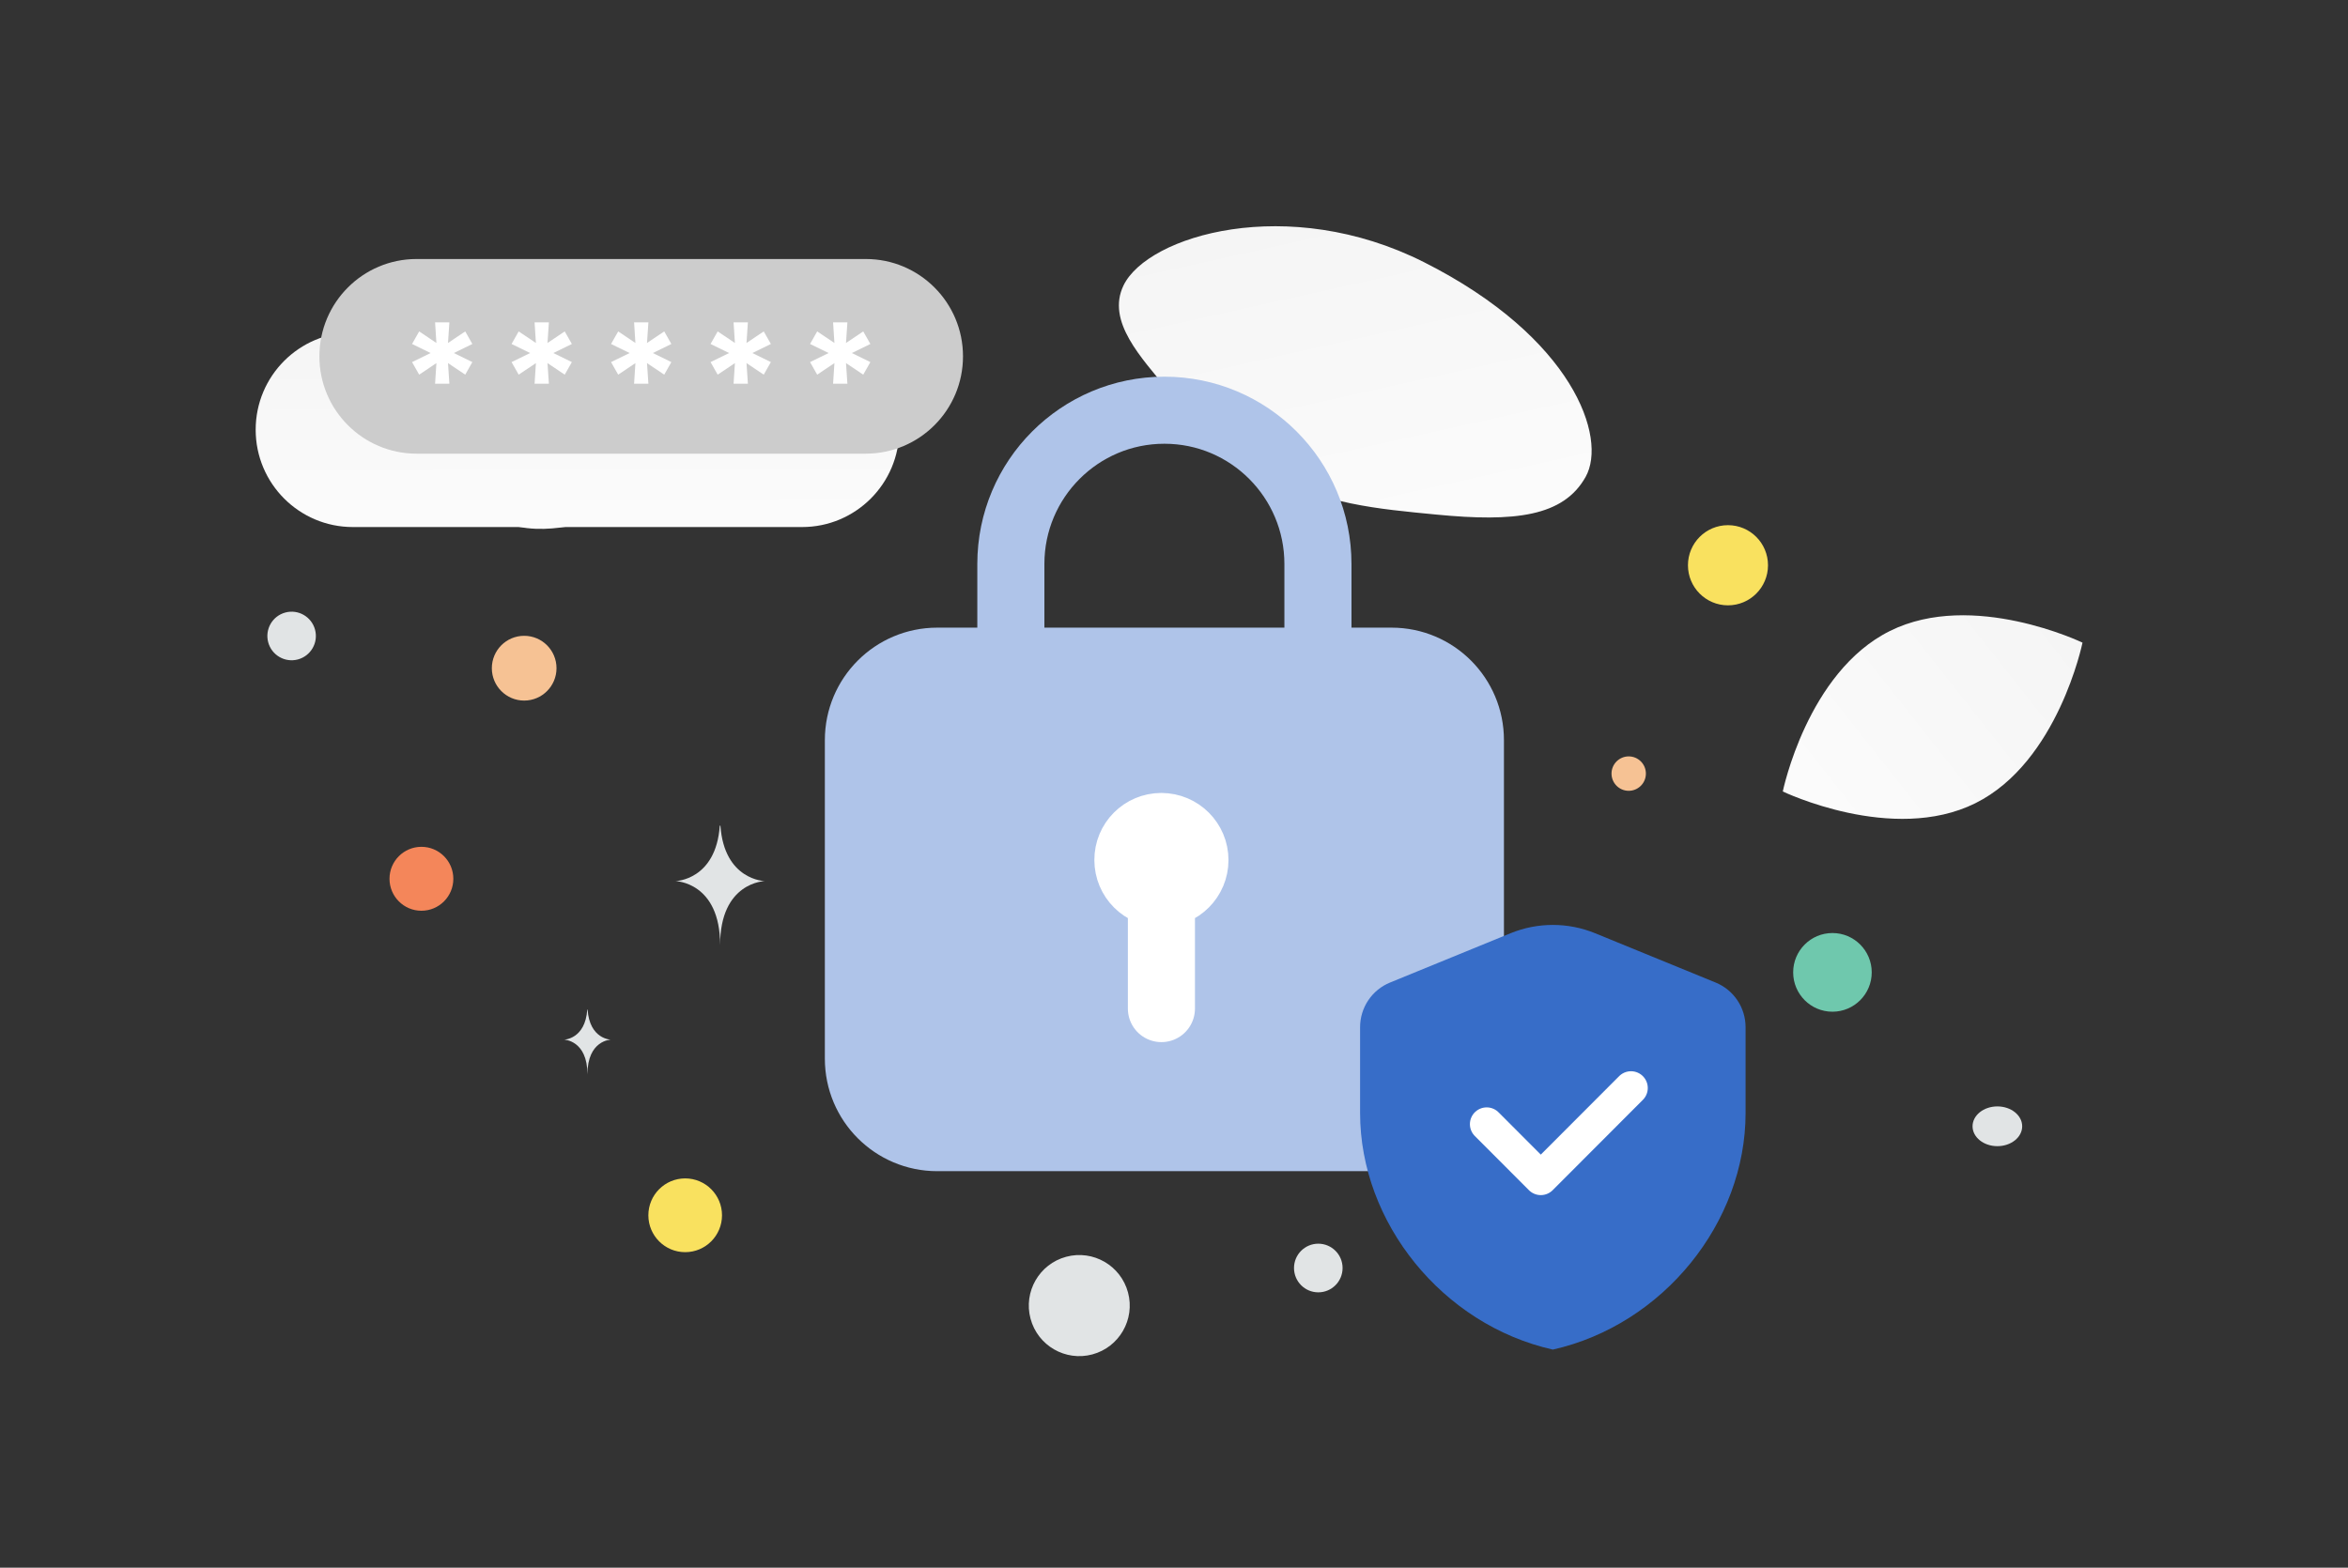 <svg width="280" height="187" viewBox="0 0 280 187" fill="none" xmlns="http://www.w3.org/2000/svg">
    <rect x="0" y="0" width="280" height="187" fill="#333333" stroke="none"/>
    <path d="M189.089 56.882C186.432 61.632 180.613 62.285 171.291 61.382C164.28 60.702 157.886 60.175 150.874 56.346C145.966 53.667 142.082 50.043 139.246 46.523C136.174 42.71 131.885 38.358 133.987 34.035C136.877 28.096 153.585 23.093 169.809 31.273C187.631 40.262 191.689 52.239 189.089 56.882Z"
          fill="url(#paint0_linear_2003_212007)"/>
    <path d="M235.562 95.813C225.695 100.716 212.599 94.412 212.599 94.412C212.599 94.412 215.509 80.16 225.382 75.263C235.249 70.359 248.34 76.658 248.34 76.658C248.34 76.658 245.429 90.91 235.562 95.813Z"
          fill="url(#paint1_linear_2003_212007)"/>
    <path d="M58.866 61.703C63.833 64.685 70.958 61.929 70.958 61.929C70.958 61.929 70.026 54.339 65.057 51.36C60.09 48.378 52.968 51.131 52.968 51.131C52.968 51.131 53.9 58.721 58.866 61.703Z"
          fill="url(#paint2_linear_2003_212007)"/>
    <path d="M218.52 111.297C215.933 111.297 213.836 113.398 213.836 115.989C213.836 118.581 215.933 120.682 218.52 120.682C221.107 120.682 223.204 118.581 223.204 115.989C223.204 113.398 221.107 111.297 218.52 111.297Z"
          fill="#6FC8AD"/>
    <path d="M62.508 75.843C60.379 75.843 58.652 77.572 58.652 79.706C58.652 81.839 60.379 83.568 62.508 83.568C64.638 83.568 66.364 81.839 66.364 79.706C66.364 77.572 64.638 75.843 62.508 75.843Z"
          fill="#F6C294"/>
    <path d="M81.708 149.365C79.283 149.365 77.317 147.395 77.317 144.966C77.317 142.536 79.283 140.566 81.708 140.566C84.133 140.566 86.1 142.536 86.1 144.966C86.1 147.395 84.133 149.365 81.708 149.365Z"
          fill="#F9E15F"/>
    <path d="M194.224 94.332C193.092 94.332 192.175 93.413 192.175 92.279C192.175 91.146 193.092 90.227 194.224 90.227C195.356 90.227 196.273 91.146 196.273 92.279C196.273 93.413 195.356 94.332 194.224 94.332Z"
          fill="#F6C294"/>
    <path d="M73.684 41.211C72.228 41.211 71.049 40.029 71.049 38.571C71.049 37.113 72.228 35.932 73.684 35.932C75.139 35.932 76.318 37.113 76.318 38.571C76.318 40.029 75.139 41.211 73.684 41.211Z"
          fill="#E1E4E5"/>
    <path d="M50.255 108.639C48.153 108.639 46.449 106.932 46.449 104.826C46.449 102.721 48.153 101.014 50.255 101.014C52.357 101.014 54.06 102.721 54.06 104.826C54.06 106.932 52.357 108.639 50.255 108.639Z"
          fill="#F4865A"/>
    <path d="M157.207 154.157C155.607 154.157 154.311 152.858 154.311 151.255C154.311 149.653 155.607 148.354 157.207 148.354C158.807 148.354 160.104 149.653 160.104 151.255C160.104 152.858 158.807 154.157 157.207 154.157Z"
          fill="#E1E4E5"/>
    <path d="M206.062 72.208C203.426 72.208 201.289 70.067 201.289 67.426C201.289 64.785 203.426 62.645 206.062 62.645C208.698 62.645 210.835 64.785 210.835 67.426C210.835 70.067 208.698 72.208 206.062 72.208Z"
          fill="#F9E15F"/>
    <path d="M37.569 75.113C37.983 76.659 37.067 78.247 35.525 78.661C33.982 79.075 32.396 78.158 31.983 76.613C31.57 75.067 32.485 73.479 34.028 73.065C35.57 72.651 37.156 73.568 37.569 75.113Z"
          fill="#E1E4E5"/>
    <path d="M95.498 45.29C93.373 45.29 91.651 43.564 91.651 41.436C91.651 39.307 93.373 37.582 95.498 37.582C97.622 37.582 99.345 39.307 99.345 41.436C99.345 43.564 97.622 45.29 95.498 45.29Z"
          fill="#E1E4E5"/>
    <path d="M238.187 136.721C236.553 136.721 235.228 135.66 235.228 134.35C235.228 133.04 236.553 131.979 238.187 131.979C239.822 131.979 241.146 133.04 241.146 134.35C241.146 135.66 239.822 136.721 238.187 136.721Z"
          fill="#E1E4E5"/>
    <path d="M134.517 154.177C135.378 157.394 133.472 160.7 130.262 161.562C127.051 162.423 123.751 160.515 122.891 157.298C122.03 154.082 123.936 150.776 127.146 149.914C130.357 149.052 133.657 150.961 134.517 154.177Z"
          fill="#E1E4E5"/>
    <path d="M85.834 98.496H85.912C86.37 105.003 91.2 105.103 91.2 105.103C91.2 105.103 85.874 105.207 85.874 112.726C85.874 105.207 80.547 105.103 80.547 105.103C80.547 105.103 85.376 105.003 85.834 98.496ZM70.031 120.43H70.071C70.311 123.963 72.836 124.017 72.836 124.017C72.836 124.017 70.052 124.074 70.052 128.156C70.052 124.074 67.267 124.017 67.267 124.017C67.267 124.017 69.791 123.963 70.031 120.43Z"
          fill="#E1E4E5"/>
    <path d="M120.545 81.031V67.275C120.545 57.145 128.743 48.932 138.855 48.932C148.967 48.932 157.165 57.145 157.165 67.275V81.031"
          stroke="#AFC4E9" stroke-width="8" stroke-linecap="round" stroke-linejoin="round"/>
    <path fill-rule="evenodd" clip-rule="evenodd"
          d="M165.945 137.139H111.765C105.778 137.139 100.929 132.281 100.929 126.283V88.289C100.929 82.291 105.778 77.434 111.765 77.434H165.945C171.932 77.434 176.781 82.291 176.781 88.289V126.283C176.781 132.281 171.932 137.139 165.945 137.139Z"
          fill="#AFC4E9" stroke="#AFC4E9" stroke-width="5.13" stroke-linecap="round" stroke-linejoin="round"/>
    <path d="M138.484 98.588C136.278 98.588 134.487 100.382 134.503 102.592C134.503 104.802 136.293 106.596 138.5 106.596C140.706 106.596 142.497 104.802 142.497 102.592C142.497 100.382 140.706 98.588 138.484 98.588M138.499 120.31V106.697V120.31Z"
          stroke="white" stroke-width="8" stroke-linecap="round" stroke-linejoin="round"/>
    <path d="M95.65 39.65H42.078C35.678 39.65 30.489 44.848 30.489 51.26C30.489 57.671 35.678 62.869 42.078 62.869H95.65C102.051 62.869 107.239 57.671 107.239 51.26C107.239 44.848 102.051 39.65 95.65 39.65Z"
          fill="url(#paint3_linear_2003_212007)"/>
    <path d="M103.249 30.896H49.676C43.276 30.896 38.088 36.094 38.088 42.506C38.088 48.917 43.276 54.115 49.676 54.115H103.249C109.649 54.115 114.838 48.917 114.838 42.506C114.838 36.094 109.649 30.896 103.249 30.896Z"
          fill="#CCCCCC"/>
    <path d="M51.884 45.772H53.589L53.425 43.313L55.479 44.692L56.329 43.192L54.122 42.112L56.329 41.032L55.479 39.533L53.425 40.912L53.589 38.453H51.884L52.042 40.912L49.988 39.533L49.138 41.032L51.351 42.112L49.138 43.192L49.988 44.692L52.042 43.313L51.884 45.772ZM63.749 45.772H65.455L65.29 43.313L67.345 44.692L68.195 43.192L65.988 42.112L68.195 41.032L67.345 39.533L65.29 40.912L65.455 38.453H63.749L63.908 40.912L61.853 39.533L61.004 41.032L63.216 42.112L61.004 43.192L61.853 44.692L63.908 43.313L63.749 45.772ZM75.615 45.772H77.321L77.156 43.313L79.21 44.692L80.06 43.192L77.853 42.112L80.06 41.032L79.21 39.533L77.156 40.912L77.321 38.453H75.615L75.773 40.912L73.719 39.533L72.869 41.032L75.082 42.112L72.869 43.192L73.719 44.692L75.773 43.313L75.615 45.772ZM87.48 45.772H89.186L89.021 43.313L91.076 44.692L91.926 43.192L89.719 42.112L91.926 41.032L91.076 39.533L89.021 40.912L89.186 38.453H87.48L87.639 40.912L85.584 39.533L84.734 41.032L86.948 42.112L84.734 43.192L85.584 44.692L87.639 43.313L87.48 45.772ZM99.346 45.772H101.052L100.887 43.313L102.942 44.692L103.791 43.192L101.585 42.112L103.791 41.032L102.942 39.533L100.887 40.912L101.052 38.453H99.346L99.504 40.912L97.45 39.533L96.6 41.032L98.813 42.112L96.6 43.192L97.45 44.692L99.504 43.313L99.346 45.772Z"
          fill="white"/>
    <path fill-rule="evenodd" clip-rule="evenodd"
          d="M208.161 132.773C208.161 145.822 198.355 158.024 185.176 160.987C171.997 158.024 162.191 145.822 162.191 132.773V122.523C162.192 121.381 162.532 120.265 163.168 119.318C163.804 118.37 164.707 117.634 165.763 117.203L180.128 111.324C183.364 109.999 186.989 109.999 190.224 111.324L204.59 117.203C205.645 117.634 206.548 118.371 207.184 119.318C207.82 120.265 208.16 121.381 208.161 122.523V132.773Z"
          fill="#376DC8"/>
    <path d="M194.498 129.783L183.741 140.559L177.287 134.094" stroke="white" stroke-width="4" stroke-linecap="round"
          stroke-linejoin="round"/>
    <defs>
        <linearGradient id="paint0_linear_2003_212007" x1="171.19" y1="87.668" x2="147.427" y2="-18.921"
                        gradientUnits="userSpaceOnUse">
            <stop stop-color="white"/>
            <stop offset="1" stop-color="#EEEEEE"/>
        </linearGradient>
        <linearGradient id="paint1_linear_2003_212007" x1="197.671" y1="111.108" x2="279.168" y2="46.759"
                        gradientUnits="userSpaceOnUse">
            <stop stop-color="white"/>
            <stop offset="1" stop-color="#EEEEEE"/>
        </linearGradient>
        <linearGradient id="paint2_linear_2003_212007" x1="78.085" y1="71.302" x2="38.056" y2="34.176"
                        gradientUnits="userSpaceOnUse">
            <stop stop-color="white"/>
            <stop offset="1" stop-color="#EEEEEE"/>
        </linearGradient>
        <linearGradient id="paint3_linear_2003_212007" x1="70.501" y1="75.886" x2="70.284" y2="14.386"
                        gradientUnits="userSpaceOnUse">
            <stop stop-color="white"/>
            <stop offset="1" stop-color="#EEEEEE"/>
        </linearGradient>
    </defs>
</svg>
